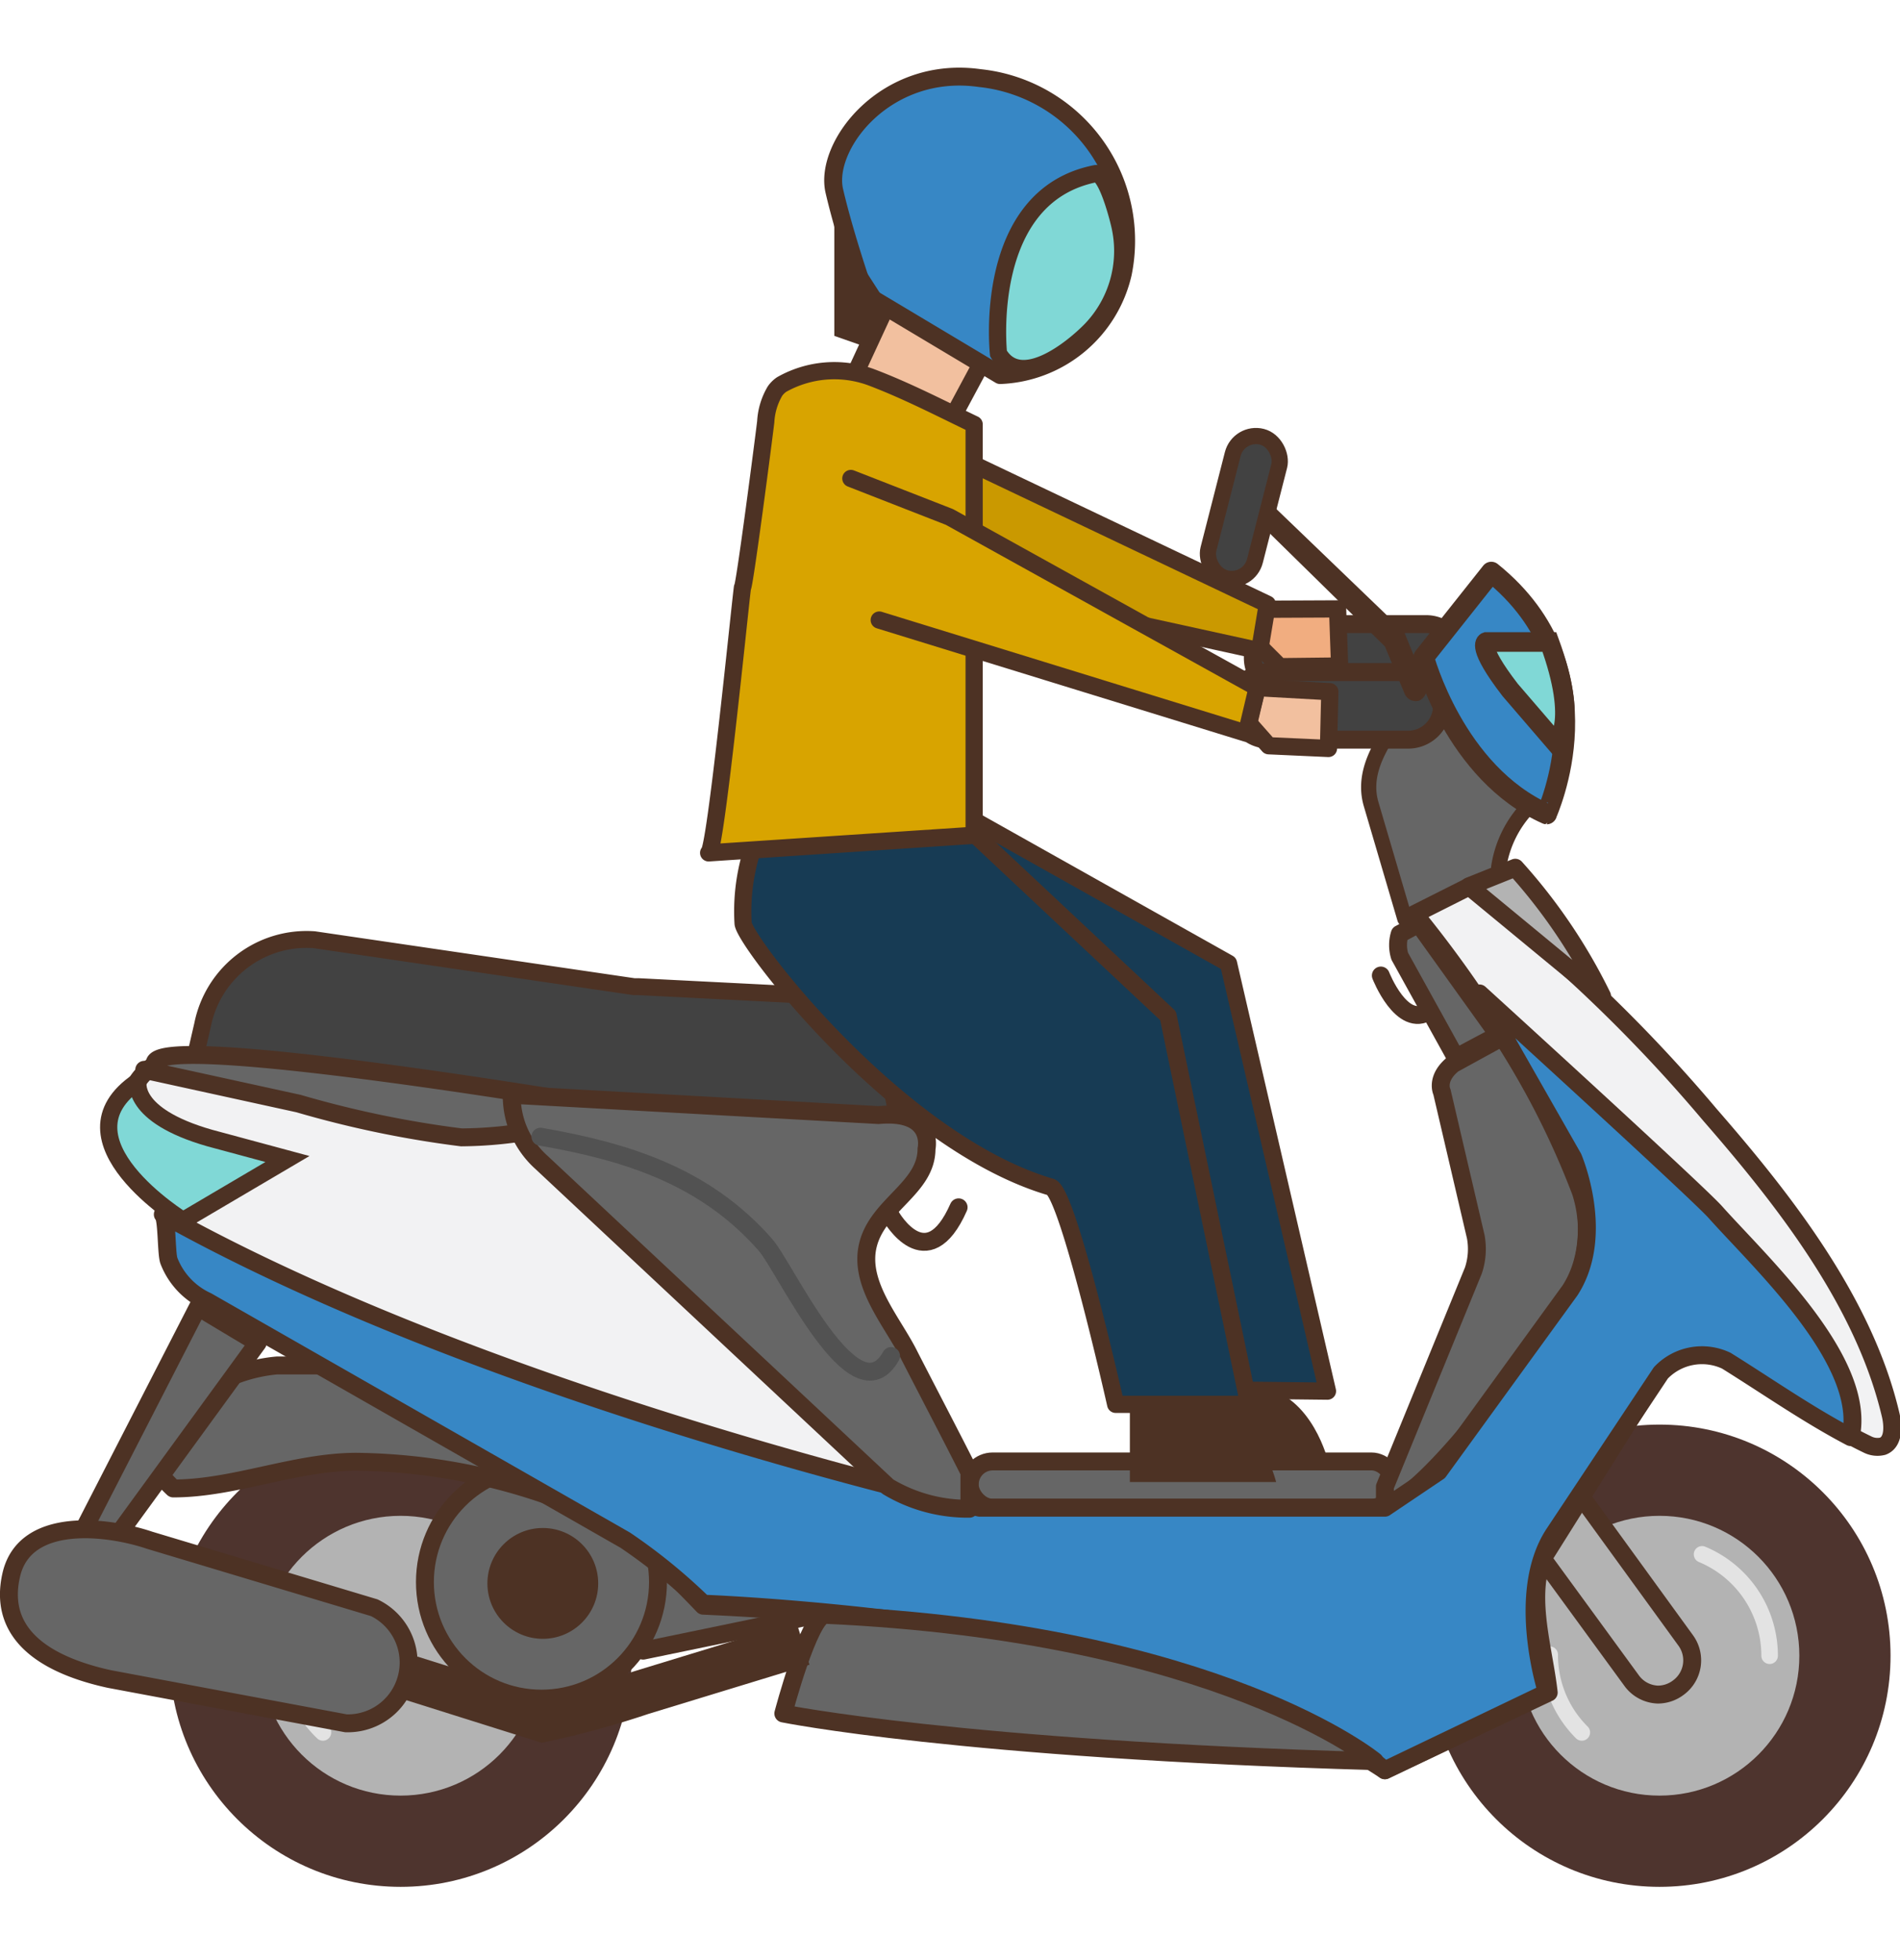 <svg xmlns="http://www.w3.org/2000/svg" viewBox="0 -2 56.25 58">
    <defs>
        <style>.cls-1{fill:#4e342e;}.cls-11,.cls-2{fill:#b3b3b3;}.cls-14,.cls-15,.cls-24,.cls-3{fill:none;}.cls-3{stroke:#e3e3e3;stroke-width:0.49px;}.cls-10,.cls-11,.cls-12,.cls-13,.cls-14,.cls-15,.cls-17,.cls-20,.cls-21,.cls-23,.cls-3,.cls-5,.cls-6,.cls-7,.cls-8{stroke-linecap:round;stroke-linejoin:round;}.cls-10,.cls-19,.cls-4{fill:#424242;}.cls-10,.cls-11,.cls-12,.cls-13,.cls-15,.cls-16,.cls-17,.cls-18,.cls-19,.cls-20,.cls-21,.cls-22,.cls-23,.cls-24,.cls-4,.cls-5,.cls-6,.cls-7,.cls-8{stroke:#4d3224;}.cls-16,.cls-18,.cls-19,.cls-22,.cls-24,.cls-4{stroke-miterlimit:10;}.cls-11,.cls-12,.cls-13,.cls-14,.cls-15,.cls-4,.cls-8{stroke-width:0.53px;}.cls-5{fill:#f1ad80;}.cls-20,.cls-21,.cls-22,.cls-23,.cls-5,.cls-6{stroke-width:0.51px;}.cls-6{fill:#ca9900;}.cls-7,.cls-8{fill:#666;}.cls-7{stroke-width:0.45px;}.cls-9{fill:#4d3224;}.cls-10{stroke-width:0.5px;}.cls-12{fill:#f2f2f3;}.cls-13,.cls-17{fill:#3787c5;}.cls-14{stroke:#525252;}.cls-16,.cls-18,.cls-22{fill:#80d8d6;}.cls-16{stroke-width:0.51px;}.cls-17{stroke-width:0.61px;}.cls-18{stroke-width:0.58px;}.cls-19{stroke-width:0.48px;}.cls-20{fill:#173b54;}.cls-21{fill:#f2c09f;}.cls-23{fill:#d8a400;}.cls-24{stroke-width:1.33px;}
        .Body{
            -webkit-animation: shock-An 2s linear infinite;
            animation: shock-An 2s linear infinite;
        }
        @keyframes shock-An{
            0%{
                -webkit-transform: translateY(0px);
                transform: translateY(0px);
            }
            15%{
                -webkit-transform: translateY(-2px);
                transform: translateY(-2px);
            }
            30%{
                -webkit-transform: translateY(0px);
                transform: translateY(0px);
            }
            40%{
                -webkit-transform: translateY(0px);
                transform: translateY(0px);
            }
            55%{
                -webkit-transform: translateY(-2px);
                transform: translateY(-2px);
            }
            70%{
                -webkit-transform: translateY(0px);
                transform: translateY(0px);
            }
            85%{
                -webkit-transform: translateY(-2px);
                transform: translateY(-2px);
            }
            100%{
                -webkit-transform: translateY(0px);
                transform: translateY(0px);
            }
        }
        </style>
    </defs>
    <title>home-traffic-before-03</title>
    <g class="Tires">
        <animateTransform attributeName="transform" dur="260ms" from="0 49.13 47" to="360 49.13 47" type="rotate" attributeType="auto" repeatCount="indefinite" />
        <circle class="cls-1" cx="49.13" cy="47" r="6.84"/>
        <circle class="cls-2" cx="49.13" cy="47" r="4.14"/>
        <path class="cls-3" d="M52.39,47a3.25,3.25,0,0,0-2-3"/>
        <path class="cls-3" d="M46.83,49.27a3.22,3.22,0,0,1-.95-2.3"/>
    </g>
    <g class="Tires">
        <animateTransform attributeName="transform" dur="260ms" from="0 11.86 47" to="360 11.86 47" type="rotate" attributeType="auto" repeatCount="indefinite" />
        <circle class="cls-1" cx="11.86" cy="47" r="6.84"/>
        <circle class="cls-2" cx="11.86" cy="47" r="4.14"/>
        <path class="cls-3" d="M15.11,47a3.26,3.26,0,0,0-2-3"/>
        <path class="cls-3" d="M9.56,49.27a3.22,3.22,0,0,1-1-2.3"/>
    </g>
    <g class="Body">
        <path class="cls-4" d="M38.09,18.47h4.13a1,1,0,0,0,1-1v0a1,1,0,0,0-1-1H38.09a1,1,0,0,0-1,1v0A1,1,0,0,0,38.09,18.47Z"/>
        <polygon class="cls-5" points="37.25 17.09 37.89 17.73 39.66 17.71 39.6 16.02 37.44 16.03 37.25 17.09"/>
        <polygon class="cls-6" points="25.13 10.46 23.1 14.15 37.29 17.26 37.52 15.88 28.12 11.41 25.13 10.46"/>
        <path class="cls-7" d="M41.59,25.19l-1-3.4c-.38-1.32.89-2.47,1.5-3.55l1.52-2.67c.44-.16,1.84,2.2,1.88,2.62,0,0,.53,2.82.54,3,0,.64-.53.44-.78.69a3.27,3.27,0,0,0-.88,1.78"/>
        <polygon class="cls-8" points="19.04 46.85 24.17 45.79 23.19 41.72 16.83 43.05 19.04 46.85"/>
        <circle class="cls-8" cx="16.03" cy="44.82" r="3.45"/>
        <circle class="cls-9" cx="16.07" cy="44.86" r="1.64"/>
        <path class="cls-8" d="M17.07,42.58a17.8,17.8,0,0,0-6.52-1.32c-1.81,0-3.62.79-5.42.79-.58-.54-.72-1-.63-1.18a4.66,4.66,0,0,1,3.7-2.46H12Z"/>
        <path class="cls-10" d="M23.65,27.44c2.38-.23,2.64,2.33,3,4H5.28L6,28.32A3.14,3.14,0,0,1,9.3,25.81l9.47,1.39.14,0Z"/>
        <path class="cls-11" d="M49.08,48.15a1,1,0,0,0,.6-.2,1,1,0,0,0,.22-1.41L46,41.17a1,1,0,1,0-1.63,1.18l3.93,5.38A1,1,0,0,0,49.08,48.15Z"/>
        <path class="cls-12" d="M28.71,42.64c-1.69.26-3.54-2.28-3.54-2.28l-6.14-7a4,4,0,0,1-.87-2.56c-4.87-.58-7.9-1-12.8-1.34a1.86,1.86,0,0,0-.78.06,1.53,1.53,0,0,0-.74,1.55c.1,2.43,2.31,4.16,4.32,5.54,2.79,1.92,5.58,3,8.37,5a41.75,41.75,0,0,1,4.29,3.91A87.47,87.47,0,0,1,31,46.57,25.31,25.31,0,0,1,41,50.39l4.85-2.3c-.14-1.26-.62-2.71-.2-3.93l3.83-6.1c1-.3,2.33.42,3.19,1a12.59,12.59,0,0,0,2.62,1.69.65.65,0,0,0,.45.05c.32-.12.31-.57.24-.9-.77-3.32-3.11-6.33-5.35-8.9a45.54,45.54,0,0,0-7.1-6.78l-1.65.83a34.35,34.35,0,0,1,4.42,7,5.45,5.45,0,0,1,.68,2.53,5.63,5.63,0,0,1-1.37,2.89c-.89,1.2-1.82,2.37-2.77,3.51a4.55,4.55,0,0,1-1.63,1.4,4.57,4.57,0,0,1-1.77.23H28.7"/>
        <path class="cls-4" d="M37.56,19.89h4.13a1,1,0,0,0,1-1v0a1,1,0,0,0-1-1H37.56a1,1,0,0,0-1,1v0A1,1,0,0,0,37.56,19.89Z"/>
        <path class="cls-9" d="M42,18.74a.37.37,0,0,0,.21-.47l-.64-1.57a.39.39,0,0,0-.24-.23l-3.89-3.74A.35.35,0,0,0,37,13a.37.37,0,0,0,.25.45L41,17.13l.58,1.39A.36.36,0,0,0,42,18.74Z"/>
        <rect class="cls-8" x="28.71" y="41.25" width="12.57" height="1.37" rx="0.68" ry="0.68"/>
        <path class="cls-8" d="M41,42.62,41,42l2.62-6.4a2,2,0,0,0,.07-1l-1-4.28s-.2-.4.33-.83l1.46-.8a24.36,24.36,0,0,1,2.32,4.58,3.78,3.78,0,0,1-.3,3S42.77,41.92,41,42.62Z"/>
        <path class="cls-8" d="M42,25.34l-.56.3a1.11,1.11,0,0,0,0,.66l1.66,3,1.26-.67Z"/>
        <path class="cls-13" d="M50.79,33.88c1.34,1.5,4.5,4.42,4,6.65-1.26-.66-2.46-1.5-3.68-2.26a1.68,1.68,0,0,0-1.94.36L46,43.4c-1.15,1.77-.2,4.69-.2,4.69L41,50.39C35.82,46,20.82,45.46,20.82,45.46a16.74,16.74,0,0,0-2.31-1.88L6.13,36.51A2.18,2.18,0,0,1,5,35.31c-.08-.22-.05-1.3-.18-1.37C14.62,39.42,29,42.62,29,42.62H41l1.59-1.07,3.89-5.36c1.07-1.65.09-3.93.09-3.93L43.8,27.4S50.26,33.28,50.79,33.88Z"/>
        <path class="cls-11" d="M43.49,24.23l1.37-.55a16.46,16.46,0,0,1,2.57,3.8Z"/>
        <path class="cls-8" d="M4.58,29.5c-.23-1.07,13.58,1.28,13.58,1.28a12.43,12.43,0,0,1-4.5.88,30.88,30.88,0,0,1-4.82-1l-4.57-1"/>
        <path class="cls-8" d="M15.15,30.4a2.64,2.64,0,0,0,.88,2L26.29,42a4.6,4.6,0,0,0,2.41.65V41.57c-.58-1.15-1.18-2.29-1.77-3.44-.49-1-1.53-2.12-1.23-3.3s1.73-1.67,1.73-2.83c0,0,.26-1.15-1.42-1Z"/>
        <path class="cls-14" d="M16,31.64c2.55.44,4.88,1.17,6.66,3.2.58.65,2.65,5.2,3.72,3.29"/>
        <path class="cls-15" d="M26.38,34s1.06,1.86,2-.27"/>
        <path class="cls-15" d="M40.88,26.87s.62,1.59,1.42,1.06"/>
        <path class="cls-16" d="M4.09,30s-.26,1,2.12,1.68l2.3.62L5.42,34.12S1.53,31.73,4.09,30Z"/>
        <path class="cls-8" d="M5.86,36.68,2.41,43.4s-.09.89.71.53l4.51-6.19Z"/>
        <path class="cls-8" d="M24.43,45.79c-.47,0-1.24,2.92-1.24,2.92s5.22,1.06,17.51,1.41C40.7,50.12,36.11,46.32,24.43,45.79Z"/>
        <path class="cls-17" d="M44.15,14.93l-2,2.52s.91,3.43,3.64,4.64C45.77,22.09,47.78,17.85,44.15,14.93Z"/>
        <path class="cls-18" d="M45.87,17H44s-.3.11.71,1.42L46.07,20S46.77,19.47,45.87,17Z"/>
        <rect class="cls-19" x="36.11" y="10.86" width="1.42" height="4.32" rx="0.71" ry="0.71" transform="translate(4.38 -8.72) rotate(14.35)"/>
        <path class="cls-9" d="M35,39.09v2.19h4.33s-.47-2-2-2.22Z"/>
        <polygon class="cls-20" points="28.97 26.97 33.4 28.08 36.61 39.14 39.3 39.17 36.37 26.51 28.07 21.85 27.54 26.92 28.97 26.97"/>
        <polygon class="cls-21" points="26.33 6.87 25.15 9.42 27.89 10.93 29.06 8.75 26.33 6.87"/>
        <polygon class="cls-21" points="36.96 19.39 37.56 20.07 39.33 20.15 39.37 18.47 37.22 18.35 36.96 19.39"/>
        <path class="cls-13" d="M25.61,6.71l4,2.39a3.88,3.88,0,0,0,3.63-3A4.84,4.84,0,0,0,29,.31c-2.78-.39-4.61,2-4.3,3.34S25.61,6.71,25.61,6.71Z"/>
        <path class="cls-22" d="M29.56,8.46s-.51-4.65,2.87-5.32c.34-.07.71,1.44.74,1.61a3.37,3.37,0,0,1-.86,3C31.72,8.36,30.2,9.56,29.56,8.46Z"/>
        <path class="cls-9" d="M33.45,39.67v2.19h4.33s-.48-2-2-2.21Z"/>
        <path class="cls-20" d="M22.46,22.64A6,6,0,0,0,22,25.33c.07.58,4.62,6.49,9.11,7.8.51.15,1.92,6.43,1.92,6.43h3.94l-2.39-11.5-5.77-5.41Z"/>
        <path class="cls-23" d="M23.14,9.38a.76.76,0,0,0-.2.2,2,2,0,0,0-.27.9c-.05.43-.63,4.91-.69,4.91-.09.69-.8,7.84-1,7.85l7.86-.52,0-12.16c-1-.48-2-1-3.06-1.4A3.17,3.17,0,0,0,23.14,9.38Z"/>
        <polyline class="cls-23" points="26.03 16.35 36.9 19.7 37.22 18.35 28.11 13.3 25.19 12.16"/>
        <path class="cls-9" d="M24.7,4.58V7.94l1,.35.71-1.06Z"/>
        <path class="cls-8" d="M10.24,49l-7-1.31C1.59,47.33-.12,46.5.34,44.58c.43-1.75,2.93-1.39,4.08-1l6.66,2A1.8,1.8,0,0,1,10.24,49Z"/>
        <path class="cls-24" d="M12.16,47.66l3.91,1.23a26.67,26.67,0,0,0,2.92-.8l4.78-1.46"/>
    </g>
</svg>